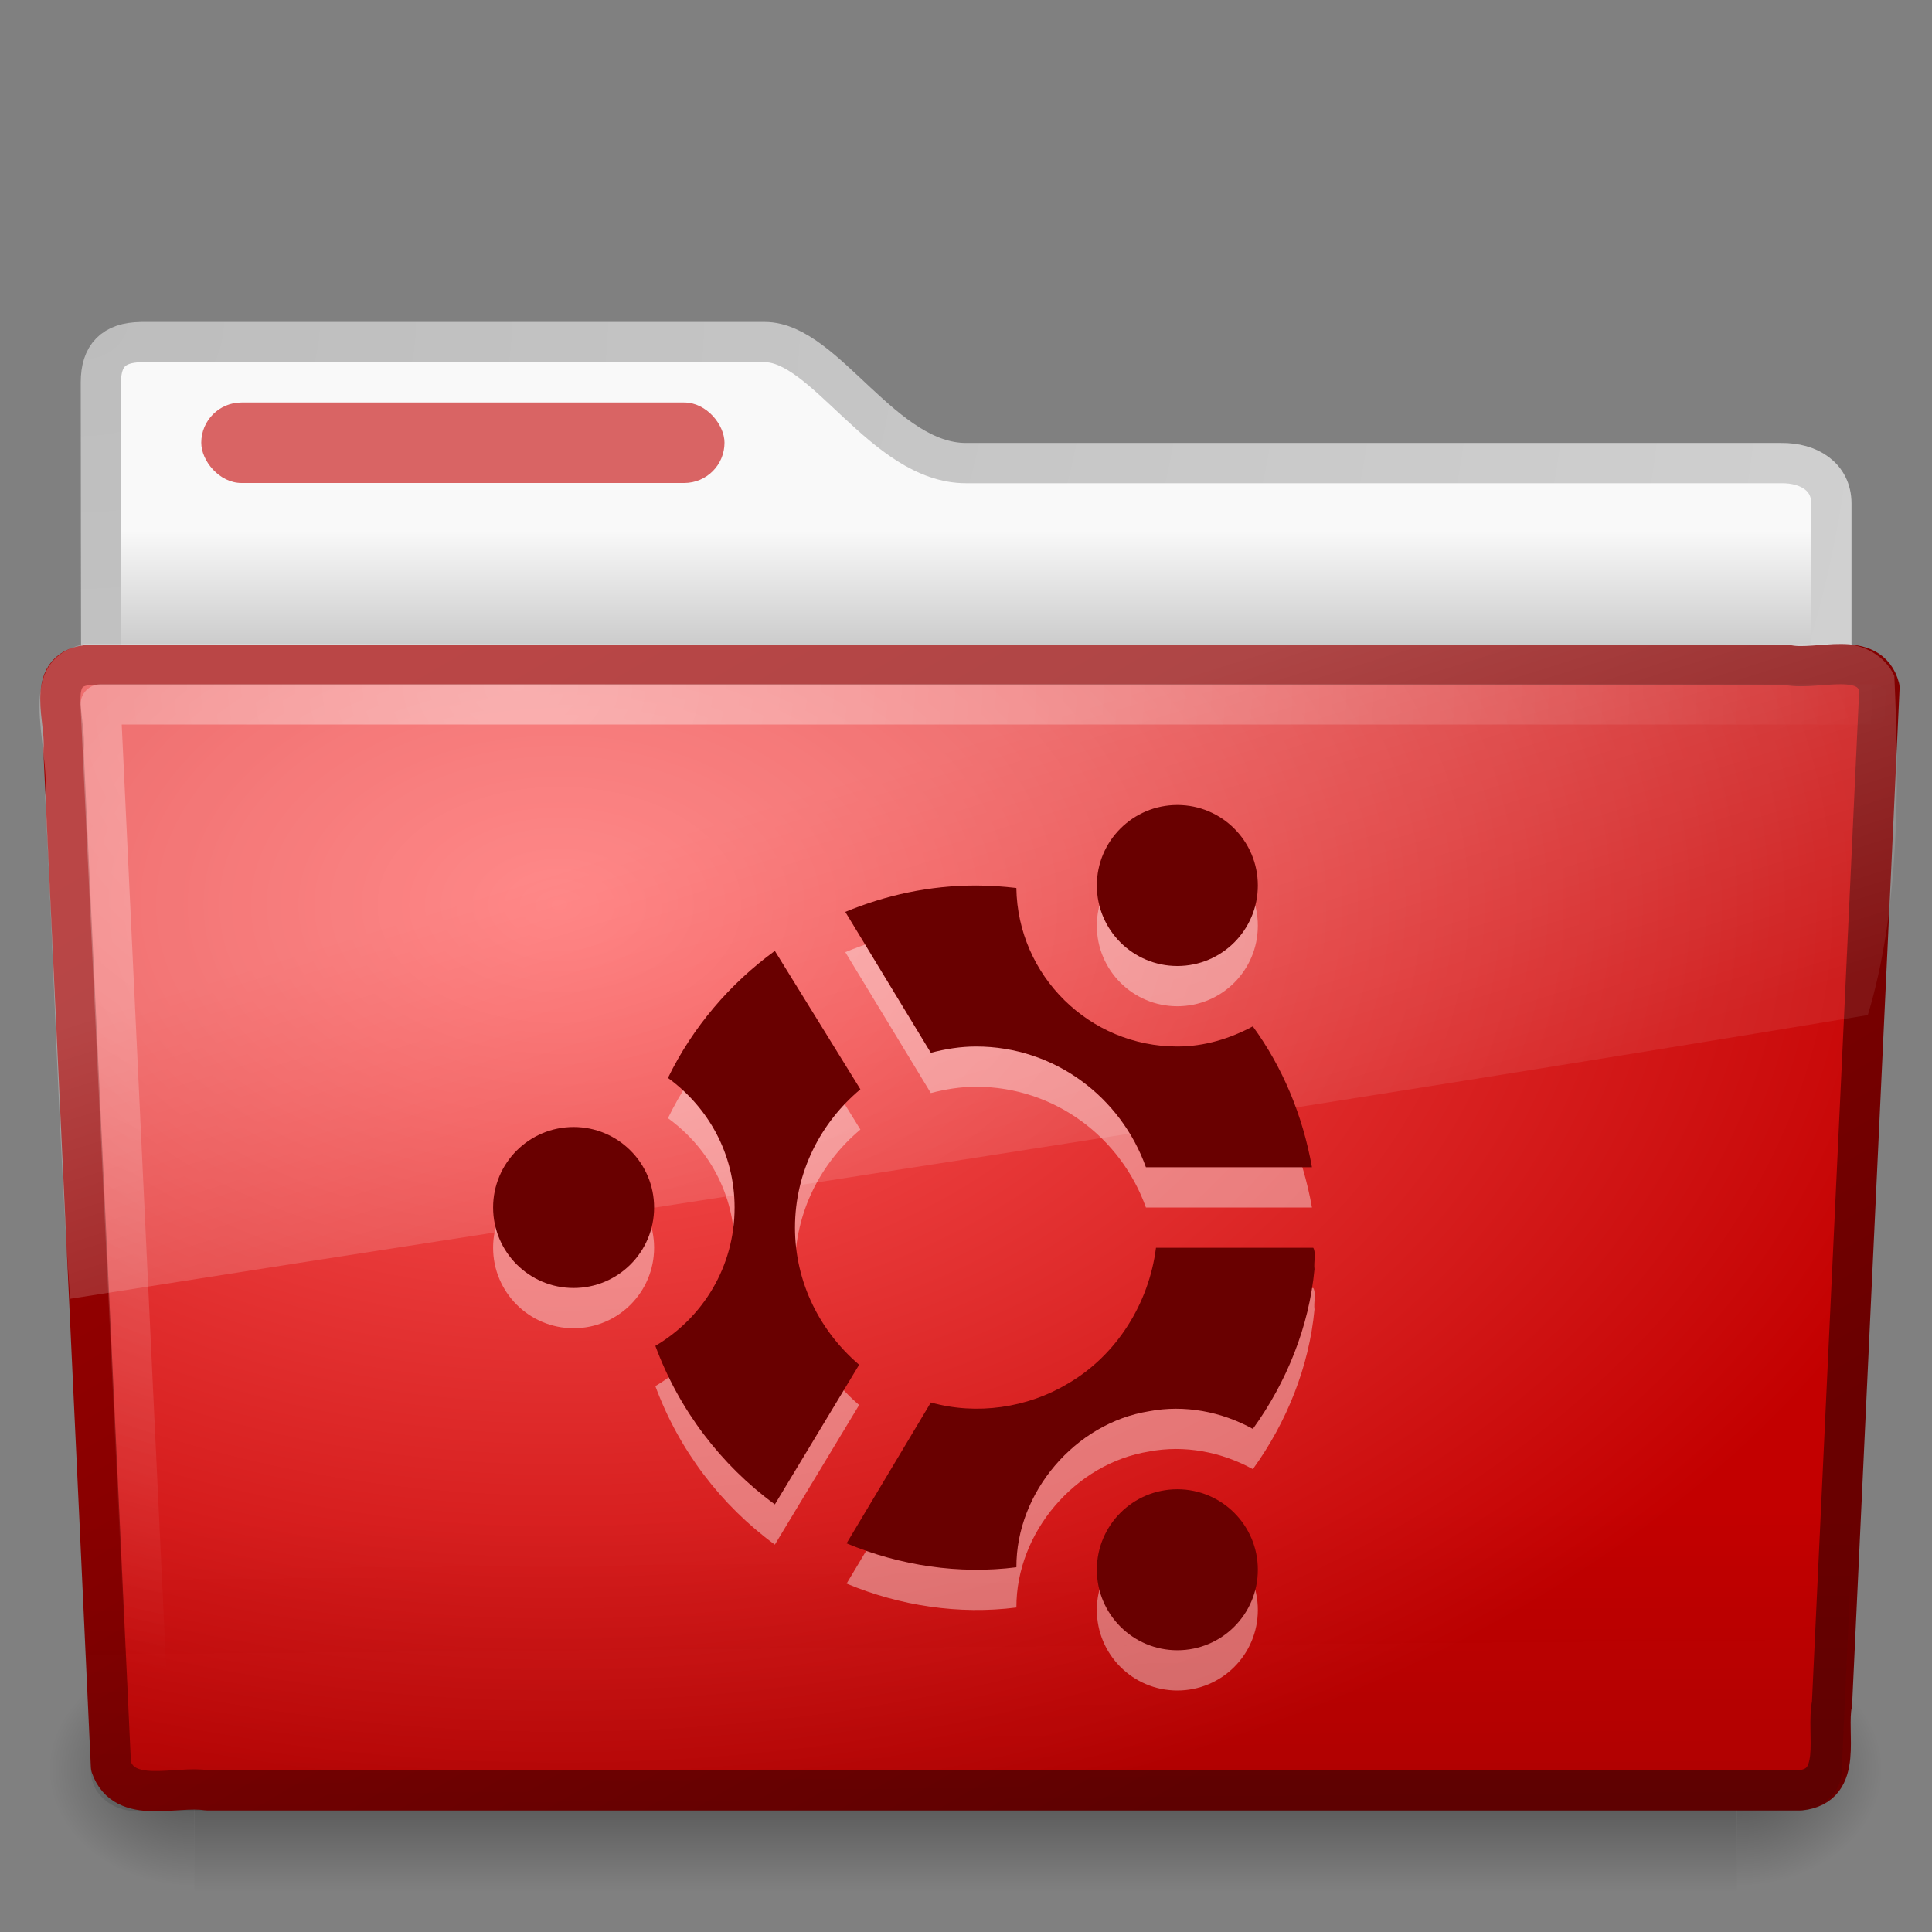 <?xml version="1.0" encoding="UTF-8" standalone="no"?>
<!-- Created with Inkscape (http://www.inkscape.org/) -->

<svg
   xmlns:svg="http://www.w3.org/2000/svg"
   xmlns="http://www.w3.org/2000/svg"
   xmlns:xlink="http://www.w3.org/1999/xlink"
   version="1.0"
   width="48"
   height="48"
   id="svg2696">
  <rect width="100%" height="100%" fill="#808080" stroke="none"/>
  <defs
     id="defs2698">
    <linearGradient
       id="linearGradient3484">
      <stop
         id="stop3486"
         style="stop-color:#bdbdbd;stop-opacity:1"
         offset="0" />
      <stop
         id="stop3488"
         style="stop-color:#d0d0d0;stop-opacity:1"
         offset="1" />
    </linearGradient>
    <linearGradient
       id="linearGradient6404">
      <stop
         id="stop6406"
         style="stop-color:#f9f9f9;stop-opacity:1"
         offset="0" />
      <stop
         id="stop6408"
         style="stop-color:#c9c9c9;stop-opacity:1"
         offset="1" />
    </linearGradient>
    <linearGradient
       id="linearGradient5060-820">
      <stop
         id="stop2681"
         style="stop-color:black;stop-opacity:1"
         offset="0" />
      <stop
         id="stop2683"
         style="stop-color:black;stop-opacity:0"
         offset="1" />
    </linearGradient>
    <radialGradient
       cx="605.714"
       cy="486.648"
       r="117.143"
       fx="605.714"
       fy="486.648"
       id="radialGradient7600-312"
       xlink:href="#linearGradient5060-820"
       gradientUnits="userSpaceOnUse"
       gradientTransform="matrix(-0.032,0,0,0.037,23.363,25.412)" />
    <linearGradient
       id="linearGradient5060-179">
      <stop
         id="stop2675"
         style="stop-color:black;stop-opacity:1"
         offset="0" />
      <stop
         id="stop2677"
         style="stop-color:black;stop-opacity:0"
         offset="1" />
    </linearGradient>
    <radialGradient
       cx="605.714"
       cy="486.648"
       r="117.143"
       fx="605.714"
       fy="486.648"
       id="radialGradient7598-526"
       xlink:href="#linearGradient5060-179"
       gradientUnits="userSpaceOnUse"
       gradientTransform="matrix(0.032,0,0,0.037,24.637,25.412)" />
    <linearGradient
       id="linearGradient5048-585">
      <stop
         id="stop2667"
         style="stop-color:black;stop-opacity:0"
         offset="0" />
      <stop
         id="stop2669"
         style="stop-color:black;stop-opacity:1"
         offset="0.5" />
      <stop
         id="stop2671"
         style="stop-color:black;stop-opacity:0"
         offset="1" />
    </linearGradient>
    <linearGradient
       x1="302.857"
       y1="366.648"
       x2="302.857"
       y2="609.505"
       id="linearGradient7596-975"
       xlink:href="#linearGradient5048-585"
       gradientUnits="userSpaceOnUse"
       gradientTransform="matrix(0.083,0,0,0.037,-5.941,25.412)" />
    <linearGradient
       id="linearGradient3390-178-986-453">
      <stop
         id="stop3624"
         style="stop-color:#690000;stop-opacity:1"
         offset="0" />
      <stop
         id="stop3626"
         style="stop-color:#a00000;stop-opacity:1"
         offset="1" />
    </linearGradient>
    <linearGradient
       id="linearGradient7012-661-145-733-759-865-745-661-970-94">
      <stop
         id="stop3618"
         style="stop-color:#ff5c5c;stop-opacity:1"
         offset="0" />
      <stop
         id="stop3620"
         style="stop-color:#c30000;stop-opacity:1"
         offset="1" />
    </linearGradient>
    <linearGradient
       id="linearGradient6129-963-697-142-998-580-273">
      <stop
         id="stop2661"
         style="stop-color:#0a0a0a;stop-opacity:0.498"
         offset="0" />
      <stop
         id="stop2663"
         style="stop-color:#0a0a0a;stop-opacity:0"
         offset="1" />
    </linearGradient>
    <linearGradient
       id="linearGradient6087-437-184-795-110-662-495">
      <stop
         id="stop2693"
         style="stop-color:white;stop-opacity:0.4"
         offset="0" />
      <stop
         id="stop2695"
         style="stop-color:white;stop-opacity:0"
         offset="1" />
    </linearGradient>
    <linearGradient
       id="linearGradient8265-821-176-38-919-66-249">
      <stop
         id="stop2687"
         style="stop-color:white;stop-opacity:0.275"
         offset="0" />
      <stop
         id="stop2689"
         style="stop-color:white;stop-opacity:0.078"
         offset="1" />
    </linearGradient>
    <linearGradient
       x1="11.566"
       y1="22.292"
       x2="15.215"
       y2="33.955"
       id="linearGradient2525"
       xlink:href="#linearGradient8265-821-176-38-919-66-249"
       gradientUnits="userSpaceOnUse" />
    <radialGradient
       cx="7.265"
       cy="8.302"
       r="20.98"
       fx="7.265"
       fy="8.302"
       id="radialGradient2528"
       xlink:href="#linearGradient6087-437-184-795-110-662-495"
       gradientUnits="userSpaceOnUse"
       gradientTransform="matrix(0,1.208,-1.627,0,26.372,8.266)" />
    <linearGradient
       x1="22.935"
       y1="49.629"
       x2="22.809"
       y2="36.658"
       id="linearGradient2531"
       xlink:href="#linearGradient6129-963-697-142-998-580-273"
       gradientUnits="userSpaceOnUse"
       gradientTransform="matrix(1.145,0,0,0.998,-3.466,1.099)" />
    <radialGradient
       cx="63.969"
       cy="14.113"
       r="23.097"
       fx="63.969"
       fy="14.113"
       id="radialGradient2534"
       xlink:href="#linearGradient7012-661-145-733-759-865-745-661-970-94"
       gradientUnits="userSpaceOnUse"
       gradientTransform="matrix(1.565,-9.5143002e-8,6.1772287e-8,1.016,-86.213,8.146)" />
    <linearGradient
       x1="82.453"
       y1="45.114"
       x2="65.34"
       y2="15.944"
       id="linearGradient2536"
       xlink:href="#linearGradient3390-178-986-453"
       gradientUnits="userSpaceOnUse"
       gradientTransform="translate(-53.765,-0.114)" />
    <linearGradient
       x1="62.989"
       y1="13.183"
       x2="62.989"
       y2="16.19"
       id="linearGradient2543"
       xlink:href="#linearGradient6404"
       gradientUnits="userSpaceOnUse"
       gradientTransform="translate(-50.941,0)" />
    <radialGradient
       cx="3"
       cy="5.017"
       r="21"
       fx="3"
       fy="5.017"
       id="radialGradient2545"
       xlink:href="#linearGradient3484"
       gradientUnits="userSpaceOnUse"
       gradientTransform="matrix(-1.274898e-8,1.714,-2.159,-1.4599595e-8,12.809,2.857)" />
  </defs>
  <path
     d="m 3.506,8.5 c -0.69,0.008 -1,0.342 -1,1 0,5.514 0.026,9.74 -0.006,14.75 1.435,0 43,-3.7 43,-5.292 l 0,-6.452 c 0,-0.658 -0.554,-1.008 -1.244,-1 l -20.256,0 c -2.047,0 -3.499,-3.007 -5,-3.007 l -15.494,0 2.1e-6,0 z"
     id="path3468"
     style="fill:url(#linearGradient2543);fill-opacity:1;stroke:url(#radialGradient2545);stroke-width:1;stroke-linecap:round;stroke-linejoin:round;stroke-miterlimit:4;stroke-opacity:1;stroke-dasharray:none;display:inline" />
  <g
     transform="matrix(0.958,0,0,0.667,1,15)"
     id="g7591"
     style="opacity:0.4">
    <rect
       width="40"
       height="9"
       x="4"
       y="39"
       id="rect4173"
       style="fill:url(#linearGradient7596-975);fill-opacity:1;fill-rule:nonzero;stroke:none;stroke-width:1;marker:none;visibility:visible;display:inline;overflow:visible" />
    <path
       d="m 44,39 c 0,0 0,9 0,9 1.655,0.017 4,-2.016 4,-4.5 0,-2.484 -1.846,-4.499 -4,-4.499 z"
       id="path5058"
       style="fill:url(#radialGradient7598-526);fill-opacity:1;fill-rule:nonzero;stroke:none;stroke-width:1;marker:none;visibility:visible;display:inline;overflow:visible" />
    <path
       d="m 4,39 c 0,0 0,9 0,9 C 2.345,48.017 0,45.983 0,43.499 0,41.015 1.846,39 4,39 z"
       id="path5018"
       style="fill:url(#radialGradient7600-312);fill-opacity:1;fill-rule:nonzero;stroke:none;stroke-width:1;marker:none;visibility:visible;display:inline;overflow:visible" />
  </g>
  <path
     d="m 2.163,16.525 c -1.073,0.124 -0.5,1.402 -0.585,2.121 0.393,8.47 0.789,16.769 1.179,25.24 0.342,0.966 1.594,0.471 2.388,0.594 13.194,0 26.387,0 39.581,0 1.089,-0.107 0.636,-1.408 0.79,-2.152 0.393,-8.47 0.789,-16.769 1.179,-25.24 -0.251,-0.954 -1.52,-0.424 -2.263,-0.562 -14.089,0 -28.179,0 -42.268,0 l 0,0 z"
     id="path3388"
     style="fill:url(#radialGradient2534);fill-opacity:1;stroke:url(#linearGradient2536);stroke-width:1;stroke-linecap:round;stroke-linejoin:round;stroke-miterlimit:4;stroke-opacity:1;stroke-dashoffset:0" />
  <path
     d="m 2.058,16.065 43.896,4.03e-4 c 0.634,0 1.045,0.445 1.045,0.997 L 45.756,44.002 C 45.756,44.555 45.245,45 44.611,45 L 3.402,45 C 2.768,45 2.257,44.555 2.257,44.002 L 1.013,17.063 c 0,-0.553 0.411,-0.998 1.045,-0.998 l 0,0 z"
     id="path6127"
     style="opacity:0.4;fill:url(#linearGradient2531);fill-opacity:1;stroke:none" />
  <path
     d="m 46.5,17.5 c -13.531,0 -30.469,0 -44,0 0.385,8.177 0.771,16.354 1.156,24.531"
     id="path2435"
     style="fill:none;stroke:url(#radialGradient2528);stroke-width:1;stroke-linecap:round;stroke-linejoin:round;stroke-miterlimit:4;stroke-opacity:1;stroke-dasharray:none" />
  <path
     d="M 45.75,16 C 31.2,16.073 16.645,15.979 2.094,16 0.287,16.411 1.259,18.467 1.121,19.772 1.343,23.935 1.444,28.116 1.742,32.268 16.742,29.906 31.668,27.661 46.406,25.219 47.187,22.632 47.194,19.548 47.064,16.79 46.834,16.285 46.277,15.989 45.75,16 z"
     id="path3455"
     style="fill:url(#linearGradient2525);fill-opacity:1;stroke:none" />
  <rect
     width="13"
     height="2"
     rx="1"
     ry="1"
     x="5"
     y="10"
     id="rect3562"
     style="fill:#c30000;fill-opacity:0.6;fill-rule:nonzero;stroke:none;stroke-width:1;marker:none;visibility:visible;display:block;overflow:visible;enable-background:accumulate" />
  <g
     transform="translate(-1.549,0.967)"
     id="g3415"
     style="opacity:0.4;fill:white">
    <path
       d="m 17.8,30.033 c 1.9e-4,1.105 -0.895,2 -2,2 -1.105,0 -2,-0.896 -2,-2 -1.89e-4,-1.105 0.895,-2 2,-2 1.105,0 2,0.896 2,2 l 0,0 z"
       id="path3417"
       style="fill:white;fill-opacity:1;stroke:none;display:inline;enable-background:new" />
    <path
       d="m 32.8,39.033 c 1.89e-4,1.105 -0.895,2 -2,2 -1.105,0 -2,-0.896 -2,-2 -1.9e-4,-1.105 0.895,-2 2,-2 1.105,0 2,0.896 2,2 l 0,0 z"
       id="path3419"
       style="fill:white;fill-opacity:1;stroke:none;display:inline;enable-background:new" />
    <path
       d="m 32.8,22.033 c 1.89e-4,1.105 -0.895,2 -2,2 -1.105,0 -2,-0.896 -2,-2 -1.89e-4,-1.105 0.895,-2 2,-2 1.105,0 2,0.896 2,2 l 0,0 z"
       id="path3421"
       style="fill:white;fill-opacity:1;stroke:none;display:inline;enable-background:new" />
    <path
       d="m 25.8,22.033 c -1.157,0 -2.243,0.239 -3.25,0.656 l 2.125,3.5 c 0.362,-0.094 0.734,-0.156 1.125,-0.156 1.952,0 3.598,1.26 4.219,3 l 4.125,0 c -0.229,-1.288 -0.726,-2.482 -1.469,-3.5 -0.561,0.3 -1.195,0.5 -1.875,0.5 -2.187,0 -3.966,-1.758 -4,-3.938 -0.327,-0.038 -0.663,-0.062 -1,-0.062 l 0,0 z"
       id="path3423"
       style="fill:white;fill-opacity:1;stroke:none;display:inline;enable-background:new" />
    <path
       d="m 20.8,23.658 c -1.12,0.815 -2.045,1.9 -2.656,3.156 1.002,0.727 1.656,1.887 1.656,3.219 0,1.469 -0.788,2.742 -1.969,3.438 0.585,1.586 1.628,2.957 2.969,3.938 l 2.094,-3.469 c -0.966,-0.826 -1.594,-2.037 -1.594,-3.406 0,-1.385 0.64,-2.612 1.625,-3.438 l -2.125,-3.438 z"
       id="path3425"
       style="fill:white;fill-opacity:1;stroke:none;display:inline;enable-background:new" />
    <path
       d="m 30.269,31.033 c -0.173,1.378 -0.975,2.67 -2.184,3.373 -1.011,0.608 -2.271,0.79 -3.409,0.471 -0.698,1.167 -1.396,2.333 -2.094,3.5 1.325,0.553 2.792,0.776 4.219,0.594 -0.007,-1.862 1.461,-3.583 3.299,-3.876 0.877,-0.168 1.798,0.01 2.576,0.439 0.838,-1.159 1.397,-2.541 1.531,-3.968 -0.023,-0.165 0.044,-0.42 -0.031,-0.532 -1.302,0 -2.604,0 -3.906,0 l 1e-6,0 z"
       id="path3427"
       style="fill:white;fill-opacity:1;stroke:none;display:inline;enable-background:new" />
  </g>
  <g
     transform="translate(-1.549,-0.033)"
     id="g3442">
    <path
       d="m 17.8,30.033 c 1.9e-4,1.105 -0.895,2 -2,2 -1.105,0 -2,-0.896 -2,-2 -1.89e-4,-1.105 0.895,-2 2,-2 1.105,0 2,0.896 2,2 l 0,0 z"
       id="path2313"
       style="fill:#690000;fill-opacity:1;stroke:none;display:inline;enable-background:new" />
    <path
       d="m 32.8,39.033 c 1.89e-4,1.105 -0.895,2 -2,2 -1.105,0 -2,-0.896 -2,-2 -1.9e-4,-1.105 0.895,-2 2,-2 1.105,0 2,0.896 2,2 l 0,0 z"
       id="path2317"
       style="fill:#690000;fill-opacity:1;stroke:none;display:inline;enable-background:new" />
    <path
       d="m 32.8,22.033 c 1.89e-4,1.105 -0.895,2 -2,2 -1.105,0 -2,-0.896 -2,-2 -1.89e-4,-1.105 0.895,-2 2,-2 1.105,0 2,0.896 2,2 l 0,0 z"
       id="path2315"
       style="fill:#690000;fill-opacity:1;stroke:none;display:inline;enable-background:new" />
    <path
       d="m 25.8,22.033 c -1.157,0 -2.243,0.239 -3.25,0.656 l 2.125,3.5 c 0.362,-0.094 0.734,-0.156 1.125,-0.156 1.952,0 3.598,1.26 4.219,3 l 4.125,0 c -0.229,-1.288 -0.726,-2.482 -1.469,-3.5 -0.561,0.3 -1.195,0.5 -1.875,0.5 -2.187,0 -3.966,-1.758 -4,-3.938 -0.327,-0.038 -0.663,-0.062 -1,-0.062 l 0,0 z"
       id="path6698"
       style="fill:#690000;fill-opacity:1;stroke:none;display:inline;enable-background:new" />
    <path
       d="m 20.8,23.658 c -1.12,0.815 -2.045,1.9 -2.656,3.156 1.002,0.727 1.656,1.887 1.656,3.219 0,1.469 -0.788,2.742 -1.969,3.438 0.585,1.586 1.628,2.957 2.969,3.938 l 2.094,-3.469 c -0.966,-0.826 -1.594,-2.037 -1.594,-3.406 0,-1.385 0.64,-2.612 1.625,-3.438 l -2.125,-3.438 z"
       id="path6696"
       style="fill:#690000;fill-opacity:1;stroke:none;display:inline;enable-background:new" />
    <path
       d="m 30.269,31.033 c -0.173,1.378 -0.975,2.67 -2.184,3.373 -1.011,0.608 -2.271,0.79 -3.409,0.471 -0.698,1.167 -1.396,2.333 -2.094,3.5 1.325,0.553 2.792,0.776 4.219,0.594 -0.007,-1.862 1.461,-3.583 3.299,-3.876 0.877,-0.168 1.798,0.01 2.576,0.439 0.838,-1.159 1.397,-2.541 1.531,-3.968 -0.023,-0.165 0.044,-0.42 -0.031,-0.532 -1.302,0 -2.604,0 -3.906,0 l 1e-6,0 z"
       id="path5773"
       style="fill:#690000;fill-opacity:1;stroke:none;display:inline;enable-background:new" />
  </g>
</svg>
